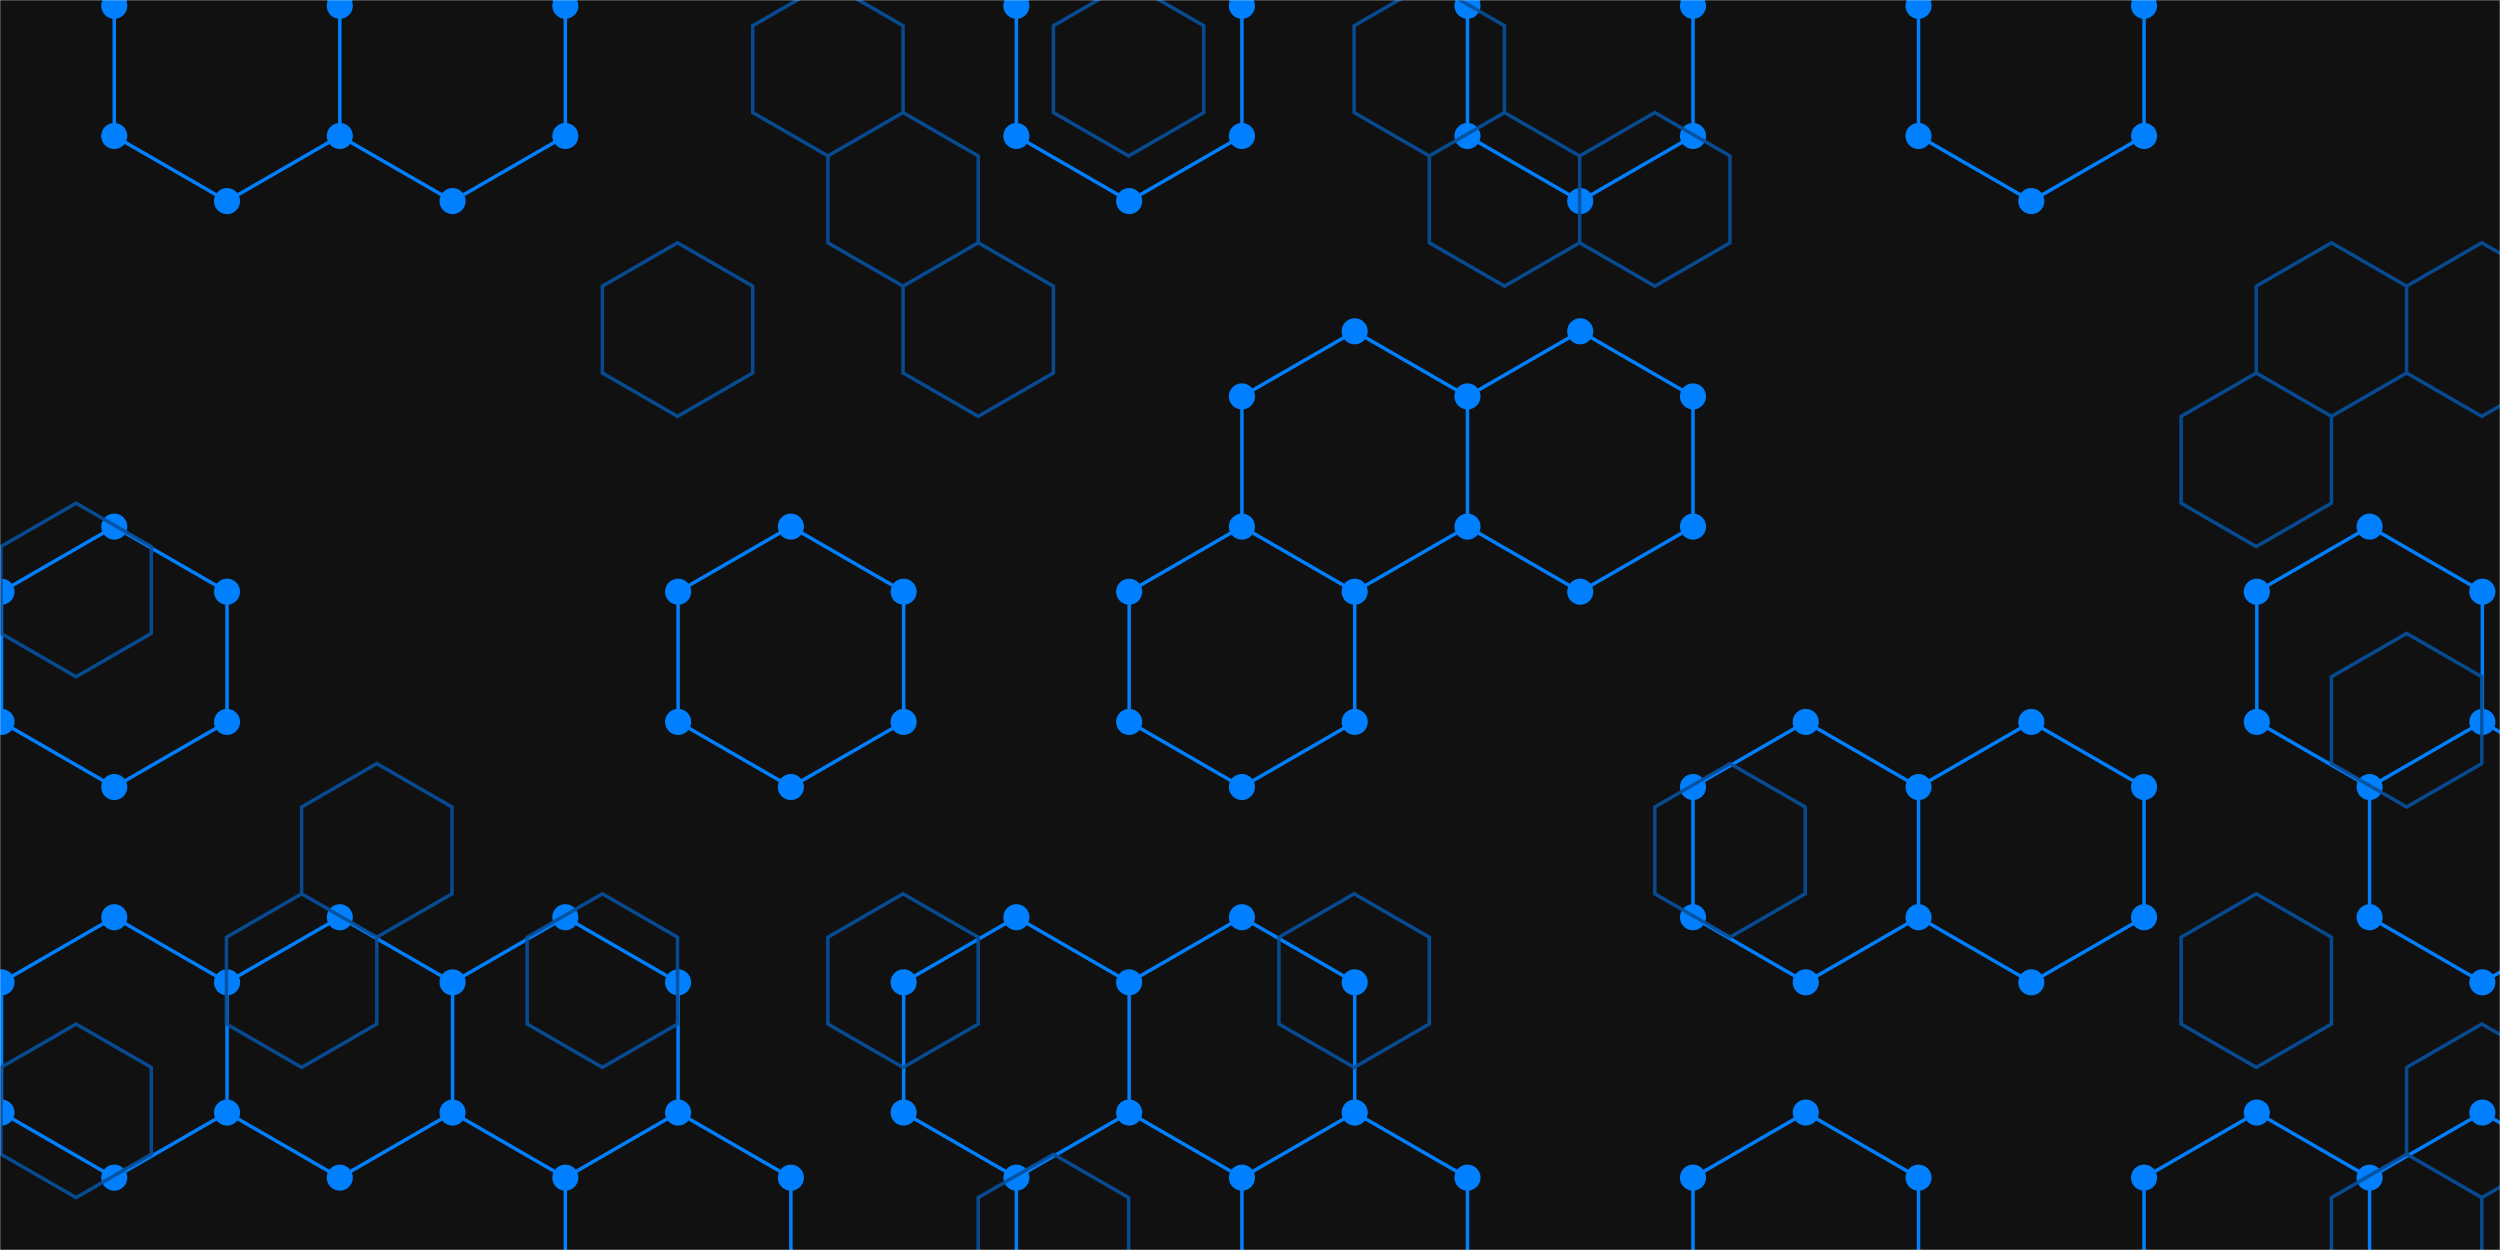 <svg xmlns="http://www.w3.org/2000/svg" version="1.1" xmlns:xlink="http://www.w3.org/1999/xlink" xmlns:svgjs="http://svgjs.dev/svgjs" width="1440" height="720" preserveAspectRatio="none" viewBox="0 0 1440 720"><g mask="url(&quot;#SvgjsMask1004&quot;)" fill="none"><rect width="1440" height="720" x="0" y="0" fill="rgba(17, 17, 17, 1)"></rect><path d="M65.81 303.33L130.77 340.83L130.77 415.83L65.81 453.33L0.86 415.83L0.86 340.83zM65.81 528.33L130.77 565.83L130.77 640.83L65.81 678.33L0.86 640.83L0.86 565.83zM130.77 -34.17L195.72 3.33L195.72 78.33L130.77 115.83L65.81 78.33L65.81 3.33zM195.72 528.33L260.68 565.83L260.68 640.83L195.72 678.33L130.77 640.83L130.77 565.83zM260.68 -34.17L325.63 3.33L325.63 78.33L260.68 115.83L195.72 78.33L195.72 3.33zM325.63 528.33L390.58 565.83L390.58 640.83L325.63 678.33L260.68 640.83L260.68 565.83zM455.54 303.33L520.49 340.83L520.49 415.83L455.54 453.33L390.58 415.83L390.58 340.83zM390.58 640.83L455.54 678.33L455.54 753.33L390.58 790.83L325.63 753.33L325.63 678.33zM585.44 528.33L650.4 565.83L650.4 640.83L585.44 678.33L520.49 640.83L520.49 565.83zM650.4 -34.17L715.35 3.33L715.35 78.33L650.4 115.83L585.44 78.33L585.44 3.33zM715.35 303.33L780.31 340.83L780.31 415.83L715.35 453.33L650.4 415.83L650.4 340.83zM715.35 528.33L780.31 565.83L780.31 640.83L715.35 678.33L650.4 640.83L650.4 565.83zM650.4 640.83L715.35 678.33L715.35 753.33L650.4 790.83L585.44 753.33L585.44 678.33zM780.3 190.83L845.26 228.33L845.26 303.33L780.3 340.83L715.35 303.33L715.35 228.33zM780.3 640.83L845.26 678.33L845.26 753.33L780.3 790.83L715.35 753.33L715.35 678.33zM910.21 -34.17L975.17 3.33L975.17 78.33L910.21 115.83L845.26 78.33L845.26 3.33zM910.21 190.83L975.17 228.33L975.17 303.33L910.21 340.83L845.26 303.33L845.26 228.33zM1040.12 415.83L1105.07 453.33L1105.07 528.33L1040.12 565.83L975.17 528.33L975.17 453.33zM1040.12 640.83L1105.07 678.33L1105.07 753.33L1040.12 790.83L975.17 753.33L975.17 678.33zM1170.03 -34.17L1234.98 3.33L1234.98 78.33L1170.03 115.83L1105.07 78.33L1105.07 3.33zM1170.03 415.83L1234.98 453.33L1234.98 528.33L1170.03 565.83L1105.07 528.33L1105.07 453.33zM1364.89 303.33L1429.84 340.83L1429.84 415.83L1364.89 453.33L1299.93 415.83L1299.93 340.83zM1299.93 640.83L1364.89 678.33L1364.89 753.33L1299.93 790.83L1234.98 753.33L1234.98 678.33zM1429.84 415.83L1494.8 453.33L1494.8 528.33L1429.84 565.83L1364.89 528.33L1364.89 453.33zM1429.84 640.83L1494.8 678.33L1494.8 753.33L1429.84 790.83L1364.89 753.33L1364.89 678.33z" stroke="rgba(0, 128, 255, 1)" stroke-width="2"></path><path d="M58.31 303.33 a7.5 7.5 0 1 0 15 0 a7.5 7.5 0 1 0 -15 0zM123.27 340.83 a7.5 7.5 0 1 0 15 0 a7.5 7.5 0 1 0 -15 0zM123.27 415.83 a7.5 7.5 0 1 0 15 0 a7.5 7.5 0 1 0 -15 0zM58.31 453.33 a7.5 7.5 0 1 0 15 0 a7.5 7.5 0 1 0 -15 0zM-6.64 415.83 a7.5 7.5 0 1 0 15 0 a7.5 7.5 0 1 0 -15 0zM-6.64 340.83 a7.5 7.5 0 1 0 15 0 a7.5 7.5 0 1 0 -15 0zM58.31 528.33 a7.5 7.5 0 1 0 15 0 a7.5 7.5 0 1 0 -15 0zM123.27 565.83 a7.5 7.5 0 1 0 15 0 a7.5 7.5 0 1 0 -15 0zM123.27 640.83 a7.5 7.5 0 1 0 15 0 a7.5 7.5 0 1 0 -15 0zM58.31 678.33 a7.5 7.5 0 1 0 15 0 a7.5 7.5 0 1 0 -15 0zM-6.64 640.83 a7.5 7.5 0 1 0 15 0 a7.5 7.5 0 1 0 -15 0zM-6.64 565.83 a7.5 7.5 0 1 0 15 0 a7.5 7.5 0 1 0 -15 0zM123.27 -34.17 a7.5 7.5 0 1 0 15 0 a7.5 7.5 0 1 0 -15 0zM188.22 3.33 a7.5 7.5 0 1 0 15 0 a7.5 7.5 0 1 0 -15 0zM188.22 78.33 a7.5 7.5 0 1 0 15 0 a7.5 7.5 0 1 0 -15 0zM123.27 115.83 a7.5 7.5 0 1 0 15 0 a7.5 7.5 0 1 0 -15 0zM58.31 78.33 a7.5 7.5 0 1 0 15 0 a7.5 7.5 0 1 0 -15 0zM58.31 3.33 a7.5 7.5 0 1 0 15 0 a7.5 7.5 0 1 0 -15 0zM188.22 528.33 a7.5 7.5 0 1 0 15 0 a7.5 7.5 0 1 0 -15 0zM253.18 565.83 a7.5 7.5 0 1 0 15 0 a7.5 7.5 0 1 0 -15 0zM253.18 640.83 a7.5 7.5 0 1 0 15 0 a7.5 7.5 0 1 0 -15 0zM188.22 678.33 a7.5 7.5 0 1 0 15 0 a7.5 7.5 0 1 0 -15 0zM253.18 -34.17 a7.5 7.5 0 1 0 15 0 a7.5 7.5 0 1 0 -15 0zM318.13 3.33 a7.5 7.5 0 1 0 15 0 a7.5 7.5 0 1 0 -15 0zM318.13 78.33 a7.5 7.5 0 1 0 15 0 a7.5 7.5 0 1 0 -15 0zM253.18 115.83 a7.5 7.5 0 1 0 15 0 a7.5 7.5 0 1 0 -15 0zM318.13 528.33 a7.5 7.5 0 1 0 15 0 a7.5 7.5 0 1 0 -15 0zM383.08 565.83 a7.5 7.5 0 1 0 15 0 a7.5 7.5 0 1 0 -15 0zM383.08 640.83 a7.5 7.5 0 1 0 15 0 a7.5 7.5 0 1 0 -15 0zM318.13 678.33 a7.5 7.5 0 1 0 15 0 a7.5 7.5 0 1 0 -15 0zM448.04 303.33 a7.5 7.5 0 1 0 15 0 a7.5 7.5 0 1 0 -15 0zM512.99 340.83 a7.5 7.5 0 1 0 15 0 a7.5 7.5 0 1 0 -15 0zM512.99 415.83 a7.5 7.5 0 1 0 15 0 a7.5 7.5 0 1 0 -15 0zM448.04 453.33 a7.5 7.5 0 1 0 15 0 a7.5 7.5 0 1 0 -15 0zM383.08 415.83 a7.5 7.5 0 1 0 15 0 a7.5 7.5 0 1 0 -15 0zM383.08 340.83 a7.5 7.5 0 1 0 15 0 a7.5 7.5 0 1 0 -15 0zM448.04 678.33 a7.5 7.5 0 1 0 15 0 a7.5 7.5 0 1 0 -15 0zM448.04 753.33 a7.5 7.5 0 1 0 15 0 a7.5 7.5 0 1 0 -15 0zM383.08 790.83 a7.5 7.5 0 1 0 15 0 a7.5 7.5 0 1 0 -15 0zM318.13 753.33 a7.5 7.5 0 1 0 15 0 a7.5 7.5 0 1 0 -15 0zM577.94 528.33 a7.5 7.5 0 1 0 15 0 a7.5 7.5 0 1 0 -15 0zM642.9 565.83 a7.5 7.5 0 1 0 15 0 a7.5 7.5 0 1 0 -15 0zM642.9 640.83 a7.5 7.5 0 1 0 15 0 a7.5 7.5 0 1 0 -15 0zM577.94 678.33 a7.5 7.5 0 1 0 15 0 a7.5 7.5 0 1 0 -15 0zM512.99 640.83 a7.5 7.5 0 1 0 15 0 a7.5 7.5 0 1 0 -15 0zM512.99 565.83 a7.5 7.5 0 1 0 15 0 a7.5 7.5 0 1 0 -15 0zM642.9 -34.17 a7.5 7.5 0 1 0 15 0 a7.5 7.5 0 1 0 -15 0zM707.85 3.33 a7.5 7.5 0 1 0 15 0 a7.5 7.5 0 1 0 -15 0zM707.85 78.33 a7.5 7.5 0 1 0 15 0 a7.5 7.5 0 1 0 -15 0zM642.9 115.83 a7.5 7.5 0 1 0 15 0 a7.5 7.5 0 1 0 -15 0zM577.94 78.33 a7.5 7.5 0 1 0 15 0 a7.5 7.5 0 1 0 -15 0zM577.94 3.33 a7.5 7.5 0 1 0 15 0 a7.5 7.5 0 1 0 -15 0zM707.85 303.33 a7.5 7.5 0 1 0 15 0 a7.5 7.5 0 1 0 -15 0zM772.81 340.83 a7.5 7.5 0 1 0 15 0 a7.5 7.5 0 1 0 -15 0zM772.81 415.83 a7.5 7.5 0 1 0 15 0 a7.5 7.5 0 1 0 -15 0zM707.85 453.33 a7.5 7.5 0 1 0 15 0 a7.5 7.5 0 1 0 -15 0zM642.9 415.83 a7.5 7.5 0 1 0 15 0 a7.5 7.5 0 1 0 -15 0zM642.9 340.83 a7.5 7.5 0 1 0 15 0 a7.5 7.5 0 1 0 -15 0zM707.85 528.33 a7.5 7.5 0 1 0 15 0 a7.5 7.5 0 1 0 -15 0zM772.81 565.83 a7.5 7.5 0 1 0 15 0 a7.5 7.5 0 1 0 -15 0zM772.81 640.83 a7.5 7.5 0 1 0 15 0 a7.5 7.5 0 1 0 -15 0zM707.85 678.33 a7.5 7.5 0 1 0 15 0 a7.5 7.5 0 1 0 -15 0zM707.85 753.33 a7.5 7.5 0 1 0 15 0 a7.5 7.5 0 1 0 -15 0zM642.9 790.83 a7.5 7.5 0 1 0 15 0 a7.5 7.5 0 1 0 -15 0zM577.94 753.33 a7.5 7.5 0 1 0 15 0 a7.5 7.5 0 1 0 -15 0zM772.8 190.83 a7.5 7.5 0 1 0 15 0 a7.5 7.5 0 1 0 -15 0zM837.76 228.33 a7.5 7.5 0 1 0 15 0 a7.5 7.5 0 1 0 -15 0zM837.76 303.33 a7.5 7.5 0 1 0 15 0 a7.5 7.5 0 1 0 -15 0zM772.8 340.83 a7.5 7.5 0 1 0 15 0 a7.5 7.5 0 1 0 -15 0zM707.85 228.33 a7.5 7.5 0 1 0 15 0 a7.5 7.5 0 1 0 -15 0zM772.8 640.83 a7.5 7.5 0 1 0 15 0 a7.5 7.5 0 1 0 -15 0zM837.76 678.33 a7.5 7.5 0 1 0 15 0 a7.5 7.5 0 1 0 -15 0zM837.76 753.33 a7.5 7.5 0 1 0 15 0 a7.5 7.5 0 1 0 -15 0zM772.8 790.83 a7.5 7.5 0 1 0 15 0 a7.5 7.5 0 1 0 -15 0zM902.71 -34.17 a7.5 7.5 0 1 0 15 0 a7.5 7.5 0 1 0 -15 0zM967.67 3.33 a7.5 7.5 0 1 0 15 0 a7.5 7.5 0 1 0 -15 0zM967.67 78.33 a7.5 7.5 0 1 0 15 0 a7.5 7.5 0 1 0 -15 0zM902.71 115.83 a7.5 7.5 0 1 0 15 0 a7.5 7.5 0 1 0 -15 0zM837.76 78.33 a7.5 7.5 0 1 0 15 0 a7.5 7.5 0 1 0 -15 0zM837.76 3.33 a7.5 7.5 0 1 0 15 0 a7.5 7.5 0 1 0 -15 0zM902.71 190.83 a7.5 7.5 0 1 0 15 0 a7.5 7.5 0 1 0 -15 0zM967.67 228.33 a7.5 7.5 0 1 0 15 0 a7.5 7.5 0 1 0 -15 0zM967.67 303.33 a7.5 7.5 0 1 0 15 0 a7.5 7.5 0 1 0 -15 0zM902.71 340.83 a7.5 7.5 0 1 0 15 0 a7.5 7.5 0 1 0 -15 0zM1032.62 415.83 a7.5 7.5 0 1 0 15 0 a7.5 7.5 0 1 0 -15 0zM1097.57 453.33 a7.5 7.5 0 1 0 15 0 a7.5 7.5 0 1 0 -15 0zM1097.57 528.33 a7.5 7.5 0 1 0 15 0 a7.5 7.5 0 1 0 -15 0zM1032.62 565.83 a7.5 7.5 0 1 0 15 0 a7.5 7.5 0 1 0 -15 0zM967.67 528.33 a7.5 7.5 0 1 0 15 0 a7.5 7.5 0 1 0 -15 0zM967.67 453.33 a7.5 7.5 0 1 0 15 0 a7.5 7.5 0 1 0 -15 0zM1032.62 640.83 a7.5 7.5 0 1 0 15 0 a7.5 7.5 0 1 0 -15 0zM1097.57 678.33 a7.5 7.5 0 1 0 15 0 a7.5 7.5 0 1 0 -15 0zM1097.57 753.33 a7.5 7.5 0 1 0 15 0 a7.5 7.5 0 1 0 -15 0zM1032.62 790.83 a7.5 7.5 0 1 0 15 0 a7.5 7.5 0 1 0 -15 0zM967.67 753.33 a7.5 7.5 0 1 0 15 0 a7.5 7.5 0 1 0 -15 0zM967.67 678.33 a7.5 7.5 0 1 0 15 0 a7.5 7.5 0 1 0 -15 0zM1162.53 -34.17 a7.5 7.5 0 1 0 15 0 a7.5 7.5 0 1 0 -15 0zM1227.48 3.33 a7.5 7.5 0 1 0 15 0 a7.5 7.5 0 1 0 -15 0zM1227.48 78.33 a7.5 7.5 0 1 0 15 0 a7.5 7.5 0 1 0 -15 0zM1162.53 115.83 a7.5 7.5 0 1 0 15 0 a7.5 7.5 0 1 0 -15 0zM1097.57 78.33 a7.5 7.5 0 1 0 15 0 a7.5 7.5 0 1 0 -15 0zM1097.57 3.33 a7.5 7.5 0 1 0 15 0 a7.5 7.5 0 1 0 -15 0zM1162.53 415.83 a7.5 7.5 0 1 0 15 0 a7.5 7.5 0 1 0 -15 0zM1227.48 453.33 a7.5 7.5 0 1 0 15 0 a7.5 7.5 0 1 0 -15 0zM1227.48 528.33 a7.5 7.5 0 1 0 15 0 a7.5 7.5 0 1 0 -15 0zM1162.53 565.83 a7.5 7.5 0 1 0 15 0 a7.5 7.5 0 1 0 -15 0zM1357.39 303.33 a7.5 7.5 0 1 0 15 0 a7.5 7.5 0 1 0 -15 0zM1422.34 340.83 a7.5 7.5 0 1 0 15 0 a7.5 7.5 0 1 0 -15 0zM1422.34 415.83 a7.5 7.5 0 1 0 15 0 a7.5 7.5 0 1 0 -15 0zM1357.39 453.33 a7.5 7.5 0 1 0 15 0 a7.5 7.5 0 1 0 -15 0zM1292.43 415.83 a7.5 7.5 0 1 0 15 0 a7.5 7.5 0 1 0 -15 0zM1292.43 340.83 a7.5 7.5 0 1 0 15 0 a7.5 7.5 0 1 0 -15 0zM1292.43 640.83 a7.5 7.5 0 1 0 15 0 a7.5 7.5 0 1 0 -15 0zM1357.39 678.33 a7.5 7.5 0 1 0 15 0 a7.5 7.5 0 1 0 -15 0zM1357.39 753.33 a7.5 7.5 0 1 0 15 0 a7.5 7.5 0 1 0 -15 0zM1292.43 790.83 a7.5 7.5 0 1 0 15 0 a7.5 7.5 0 1 0 -15 0zM1227.48 753.33 a7.5 7.5 0 1 0 15 0 a7.5 7.5 0 1 0 -15 0zM1227.48 678.33 a7.5 7.5 0 1 0 15 0 a7.5 7.5 0 1 0 -15 0zM1487.3 453.33 a7.5 7.5 0 1 0 15 0 a7.5 7.5 0 1 0 -15 0zM1487.3 528.33 a7.5 7.5 0 1 0 15 0 a7.5 7.5 0 1 0 -15 0zM1422.34 565.83 a7.5 7.5 0 1 0 15 0 a7.5 7.5 0 1 0 -15 0zM1357.39 528.33 a7.5 7.5 0 1 0 15 0 a7.5 7.5 0 1 0 -15 0zM1422.34 640.83 a7.5 7.5 0 1 0 15 0 a7.5 7.5 0 1 0 -15 0zM1487.3 678.33 a7.5 7.5 0 1 0 15 0 a7.5 7.5 0 1 0 -15 0zM1487.3 753.33 a7.5 7.5 0 1 0 15 0 a7.5 7.5 0 1 0 -15 0zM1422.34 790.83 a7.5 7.5 0 1 0 15 0 a7.5 7.5 0 1 0 -15 0z" fill="rgba(0, 128, 255, 1)"></path><path d="M43.83 289.83L87.13 314.83L87.13 364.83L43.83 389.83L0.53 364.83L0.53 314.83zM43.83 589.83L87.13 614.83L87.13 664.83L43.83 689.83L0.53 664.83L0.53 614.83zM173.74 514.83L217.04 539.83L217.04 589.83L173.74 614.83L130.44 589.83L130.44 539.83zM217.04 439.83L260.34 464.83L260.34 514.83L217.04 539.83L173.74 514.83L173.74 464.83zM346.95 514.83L390.25 539.83L390.25 589.83L346.95 614.83L303.64 589.83L303.64 539.83zM390.25 139.83L433.55 164.83L433.55 214.83L390.25 239.83L346.95 214.83L346.95 164.83zM476.86 -10.17L520.16 14.83L520.16 64.83L476.86 89.83L433.55 64.83L433.55 14.83zM520.16 64.83L563.46 89.83L563.46 139.83L520.16 164.83L476.86 139.83L476.86 89.83zM520.16 514.83L563.46 539.83L563.46 589.83L520.16 614.83L476.86 589.83L476.86 539.83zM563.46 139.83L606.76 164.83L606.76 214.83L563.46 239.83L520.16 214.83L520.16 164.83zM606.76 664.83L650.07 689.83L650.07 739.83L606.76 764.83L563.46 739.83L563.46 689.83zM650.07 -10.17L693.37 14.83L693.37 64.83L650.07 89.83L606.76 64.83L606.76 14.83zM779.97 514.83L823.28 539.83L823.28 589.83L779.97 614.83L736.67 589.83L736.67 539.83zM823.28 -10.17L866.58 14.83L866.58 64.83L823.28 89.83L779.97 64.83L779.97 14.83zM866.58 64.83L909.88 89.83L909.88 139.83L866.58 164.83L823.28 139.83L823.28 89.83zM953.18 64.83L996.49 89.83L996.49 139.83L953.18 164.83L909.88 139.83L909.88 89.83zM909.88 739.83L953.18 764.83L953.18 814.83L909.88 839.83L866.58 814.83L866.58 764.83zM996.49 439.83L1039.79 464.83L1039.79 514.83L996.49 539.83L953.18 514.83L953.18 464.83zM1299.6 214.83L1342.9 239.83L1342.9 289.83L1299.6 314.83L1256.3 289.83L1256.3 239.83zM1299.6 514.83L1342.9 539.83L1342.9 589.83L1299.6 614.83L1256.3 589.83L1256.3 539.83zM1342.9 139.83L1386.21 164.83L1386.21 214.83L1342.9 239.83L1299.6 214.83L1299.6 164.83zM1386.21 364.83L1429.51 389.83L1429.51 439.83L1386.21 464.83L1342.9 439.83L1342.9 389.83zM1386.21 664.83L1429.51 689.83L1429.51 739.83L1386.21 764.83L1342.9 739.83L1342.9 689.83zM1429.51 139.83L1472.81 164.83L1472.81 214.83L1429.51 239.83L1386.21 214.83L1386.21 164.83zM1429.51 589.83L1472.81 614.83L1472.81 664.83L1429.51 689.83L1386.21 664.83L1386.21 614.83zM1429.51 739.83L1472.81 764.83L1472.81 814.83L1429.51 839.83L1386.21 814.83L1386.21 764.83z" stroke="rgba(6, 80, 156, 0.93)" stroke-width="2"></path></g><defs><mask id="SvgjsMask1004"><rect width="1440" height="720" fill="#ffffff"></rect></mask></defs></svg>